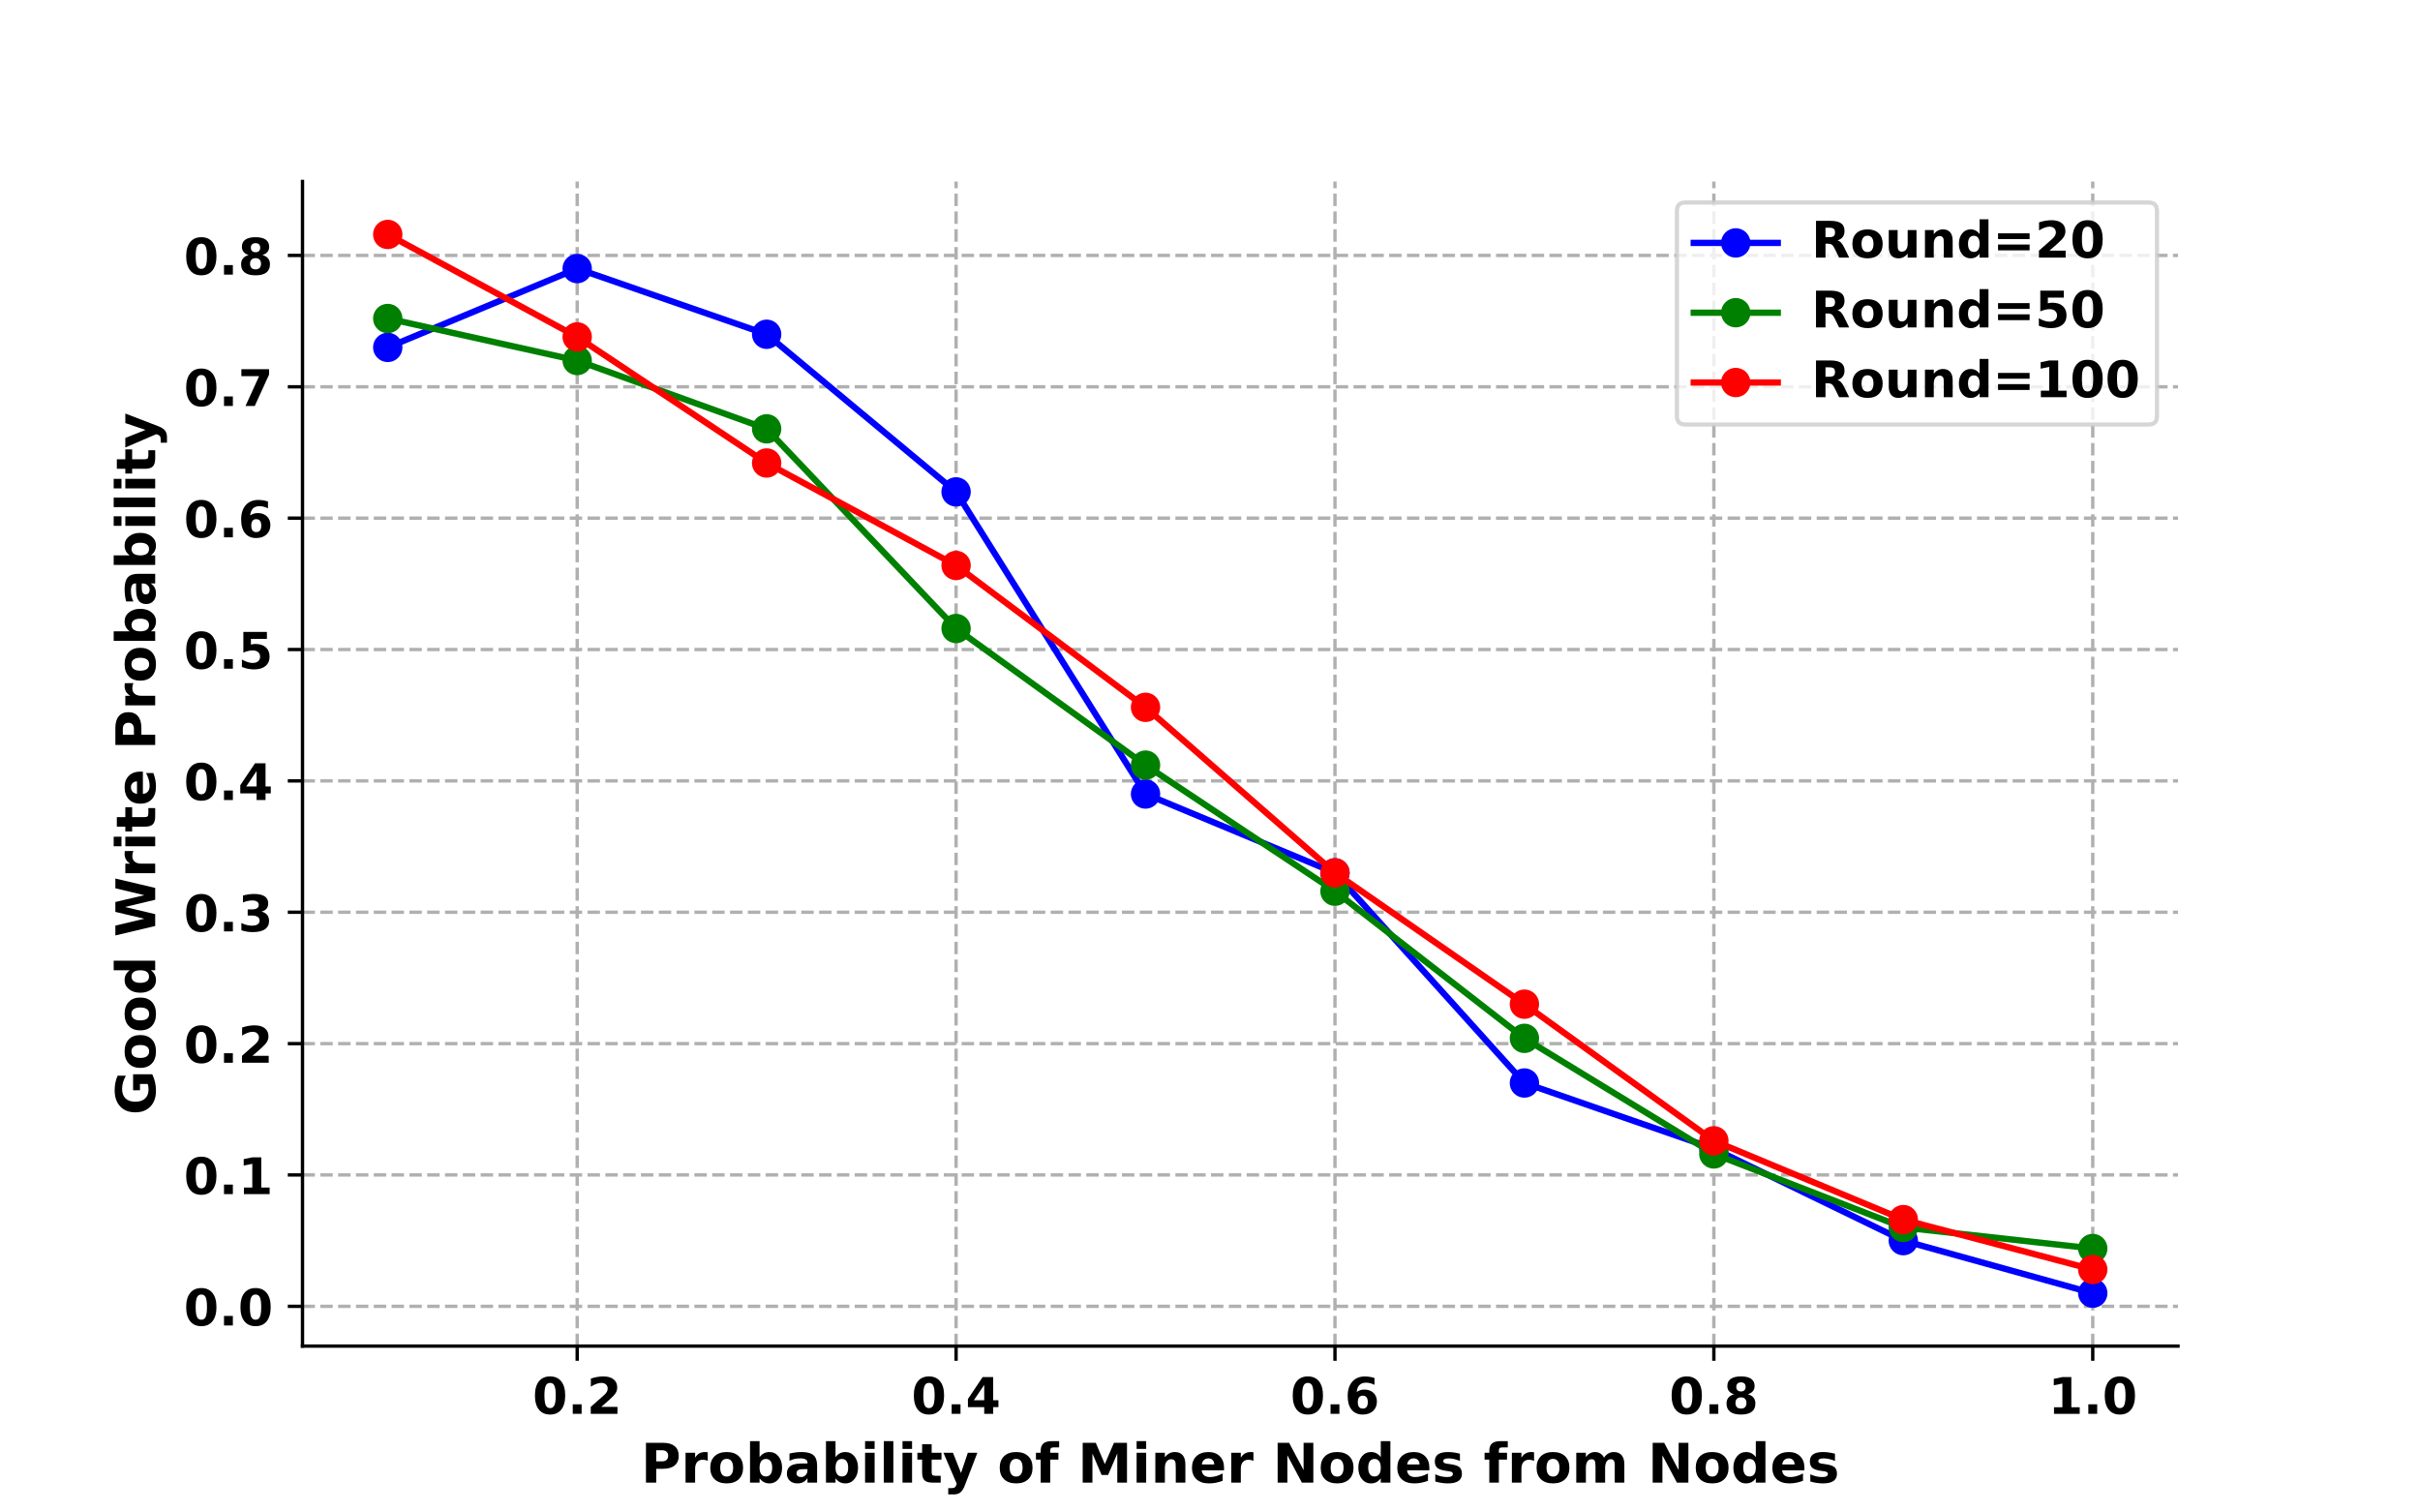 <?xml version="1.0" encoding="utf-8" standalone="no"?>
<!DOCTYPE svg PUBLIC "-//W3C//DTD SVG 1.1//EN"
  "http://www.w3.org/Graphics/SVG/1.1/DTD/svg11.dtd">
<!-- Created with matplotlib (https://matplotlib.org/) -->
<svg height="360pt" version="1.1" viewBox="0 0 576 360" width="576pt" xmlns="http://www.w3.org/2000/svg" xmlns:xlink="http://www.w3.org/1999/xlink">
 <defs>
  <style type="text/css">*{stroke-linecap:butt;stroke-linejoin:round;}</style>
 </defs>
 <g id="figure_1">
  <g id="patch_1">
   <path d="M 0 360 
L 576 360 
L 576 0 
L 0 0 
z
" style="fill:#ffffff;"/>
  </g>
  <g id="axes_1">
   <g id="patch_2">
    <path d="M 72 320.4 
L 518.4 320.4 
L 518.4 43.2 
L 72 43.2 
z
" style="fill:#ffffff;"/>
   </g>
   <g id="matplotlib.axis_1">
    <g id="xtick_1">
     <g id="line2d_1">
      <path clip-path="url(#pc21a0e5be5)" d="M 137.382 320.4 
L 137.382 43.2 
" style="fill:none;stroke:#b0b0b0;stroke-dasharray:2.96,1.28;stroke-dashoffset:0;stroke-width:0.8;"/>
     </g>
     <g id="line2d_2">
      <defs>
       <path d="M 0 0 
L 0 3.5 
" id="m4a59e0b318" style="stroke:#000000;stroke-width:0.8;"/>
      </defs>
      <g>
       <use style="stroke:#000000;stroke-width:0.8;" x="137.382" xlink:href="#m4a59e0b318" y="320.4"/>
      </g>
     </g>
     <g id="text_1">
      <!-- 0.2 -->
      <g transform="translate(126.753 336.518)scale(0.12 -0.12)">
       <defs>
        <path d="M 46 36.531 
Q 46 50.203 43.438 55.781 
Q 40.875 61.375 34.812 61.375 
Q 28.766 61.375 26.172 55.781 
Q 23.578 50.203 23.578 36.531 
Q 23.578 22.703 26.172 17.031 
Q 28.766 11.375 34.812 11.375 
Q 40.828 11.375 43.406 17.031 
Q 46 22.703 46 36.531 
z
M 64.797 36.375 
Q 64.797 18.266 56.984 8.422 
Q 49.172 -1.422 34.812 -1.422 
Q 20.406 -1.422 12.594 8.422 
Q 4.781 18.266 4.781 36.375 
Q 4.781 54.547 12.594 64.375 
Q 20.406 74.219 34.812 74.219 
Q 49.172 74.219 56.984 64.375 
Q 64.797 54.547 64.797 36.375 
z
" id="DejaVuSans-Bold-48"/>
        <path d="M 10.203 18.891 
L 27.781 18.891 
L 27.781 0 
L 10.203 0 
z
" id="DejaVuSans-Bold-46"/>
        <path d="M 28.812 13.812 
L 60.891 13.812 
L 60.891 0 
L 7.906 0 
L 7.906 13.812 
L 34.516 37.312 
Q 38.094 40.531 39.797 43.609 
Q 41.5 46.688 41.5 50 
Q 41.5 55.125 38.062 58.25 
Q 34.625 61.375 28.906 61.375 
Q 24.516 61.375 19.281 59.5 
Q 14.062 57.625 8.109 53.906 
L 8.109 69.922 
Q 14.453 72.016 20.656 73.109 
Q 26.859 74.219 32.812 74.219 
Q 45.906 74.219 53.156 68.453 
Q 60.406 62.703 60.406 52.391 
Q 60.406 46.438 57.328 41.281 
Q 54.25 36.141 44.391 27.484 
z
" id="DejaVuSans-Bold-50"/>
       </defs>
       <use xlink:href="#DejaVuSans-Bold-48"/>
       <use x="69.58" xlink:href="#DejaVuSans-Bold-46"/>
       <use x="107.568" xlink:href="#DejaVuSans-Bold-50"/>
      </g>
     </g>
    </g>
    <g id="xtick_2">
     <g id="line2d_3">
      <path clip-path="url(#pc21a0e5be5)" d="M 227.564 320.4 
L 227.564 43.2 
" style="fill:none;stroke:#b0b0b0;stroke-dasharray:2.96,1.28;stroke-dashoffset:0;stroke-width:0.8;"/>
     </g>
     <g id="line2d_4">
      <g>
       <use style="stroke:#000000;stroke-width:0.8;" x="227.564" xlink:href="#m4a59e0b318" y="320.4"/>
      </g>
     </g>
     <g id="text_2">
      <!-- 0.4 -->
      <g transform="translate(216.935 336.518)scale(0.12 -0.12)">
       <defs>
        <path d="M 36.812 57.422 
L 16.219 26.906 
L 36.812 26.906 
z
M 33.688 72.906 
L 54.594 72.906 
L 54.594 26.906 
L 64.984 26.906 
L 64.984 13.281 
L 54.594 13.281 
L 54.594 0 
L 36.812 0 
L 36.812 13.281 
L 4.5 13.281 
L 4.5 29.391 
z
" id="DejaVuSans-Bold-52"/>
       </defs>
       <use xlink:href="#DejaVuSans-Bold-48"/>
       <use x="69.58" xlink:href="#DejaVuSans-Bold-46"/>
       <use x="107.568" xlink:href="#DejaVuSans-Bold-52"/>
      </g>
     </g>
    </g>
    <g id="xtick_3">
     <g id="line2d_5">
      <path clip-path="url(#pc21a0e5be5)" d="M 317.745 320.4 
L 317.745 43.2 
" style="fill:none;stroke:#b0b0b0;stroke-dasharray:2.96,1.28;stroke-dashoffset:0;stroke-width:0.8;"/>
     </g>
     <g id="line2d_6">
      <g>
       <use style="stroke:#000000;stroke-width:0.8;" x="317.745" xlink:href="#m4a59e0b318" y="320.4"/>
      </g>
     </g>
     <g id="text_3">
      <!-- 0.6 -->
      <g transform="translate(307.117 336.518)scale(0.12 -0.12)">
       <defs>
        <path d="M 36.188 35.984 
Q 31.25 35.984 28.781 32.781 
Q 26.312 29.594 26.312 23.188 
Q 26.312 16.797 28.781 13.594 
Q 31.25 10.406 36.188 10.406 
Q 41.156 10.406 43.625 13.594 
Q 46.094 16.797 46.094 23.188 
Q 46.094 29.594 43.625 32.781 
Q 41.156 35.984 36.188 35.984 
z
M 59.422 71 
L 59.422 57.516 
Q 54.781 59.719 50.672 60.766 
Q 46.578 61.812 42.672 61.812 
Q 34.281 61.812 29.594 57.141 
Q 24.906 52.484 24.125 43.312 
Q 27.344 45.703 31.094 46.891 
Q 34.859 48.094 39.312 48.094 
Q 50.484 48.094 57.344 41.547 
Q 64.203 35.016 64.203 24.422 
Q 64.203 12.703 56.531 5.641 
Q 48.875 -1.422 35.984 -1.422 
Q 21.781 -1.422 13.984 8.172 
Q 6.203 17.781 6.203 35.406 
Q 6.203 53.469 15.312 63.797 
Q 24.422 74.125 40.281 74.125 
Q 45.312 74.125 50.047 73.344 
Q 54.781 72.562 59.422 71 
z
" id="DejaVuSans-Bold-54"/>
       </defs>
       <use xlink:href="#DejaVuSans-Bold-48"/>
       <use x="69.58" xlink:href="#DejaVuSans-Bold-46"/>
       <use x="107.568" xlink:href="#DejaVuSans-Bold-54"/>
      </g>
     </g>
    </g>
    <g id="xtick_4">
     <g id="line2d_7">
      <path clip-path="url(#pc21a0e5be5)" d="M 407.927 320.4 
L 407.927 43.2 
" style="fill:none;stroke:#b0b0b0;stroke-dasharray:2.96,1.28;stroke-dashoffset:0;stroke-width:0.8;"/>
     </g>
     <g id="line2d_8">
      <g>
       <use style="stroke:#000000;stroke-width:0.8;" x="407.927" xlink:href="#m4a59e0b318" y="320.4"/>
      </g>
     </g>
     <g id="text_4">
      <!-- 0.8 -->
      <g transform="translate(397.299 336.518)scale(0.12 -0.12)">
       <defs>
        <path d="M 34.812 32.625 
Q 29.547 32.625 26.703 29.734 
Q 23.875 26.859 23.875 21.484 
Q 23.875 16.109 26.703 13.25 
Q 29.547 10.406 34.812 10.406 
Q 40.047 10.406 42.828 13.25 
Q 45.609 16.109 45.609 21.484 
Q 45.609 26.906 42.828 29.766 
Q 40.047 32.625 34.812 32.625 
z
M 21.094 38.812 
Q 14.453 40.828 11.078 44.969 
Q 7.719 49.125 7.719 55.328 
Q 7.719 64.547 14.594 69.375 
Q 21.484 74.219 34.812 74.219 
Q 48.047 74.219 54.922 69.406 
Q 61.812 64.594 61.812 55.328 
Q 61.812 49.125 58.422 44.969 
Q 55.031 40.828 48.391 38.812 
Q 55.812 36.766 59.594 32.156 
Q 63.375 27.547 63.375 20.516 
Q 63.375 9.672 56.172 4.125 
Q 48.969 -1.422 34.812 -1.422 
Q 20.609 -1.422 13.359 4.125 
Q 6.109 9.672 6.109 20.516 
Q 6.109 27.547 9.891 32.156 
Q 13.672 36.766 21.094 38.812 
z
M 25.484 53.422 
Q 25.484 49.078 27.906 46.734 
Q 30.328 44.391 34.812 44.391 
Q 39.203 44.391 41.594 46.734 
Q 44 49.078 44 53.422 
Q 44 57.766 41.594 60.078 
Q 39.203 62.406 34.812 62.406 
Q 30.328 62.406 27.906 60.062 
Q 25.484 57.719 25.484 53.422 
z
" id="DejaVuSans-Bold-56"/>
       </defs>
       <use xlink:href="#DejaVuSans-Bold-48"/>
       <use x="69.58" xlink:href="#DejaVuSans-Bold-46"/>
       <use x="107.568" xlink:href="#DejaVuSans-Bold-56"/>
      </g>
     </g>
    </g>
    <g id="xtick_5">
     <g id="line2d_9">
      <path clip-path="url(#pc21a0e5be5)" d="M 498.109 320.4 
L 498.109 43.2 
" style="fill:none;stroke:#b0b0b0;stroke-dasharray:2.96,1.28;stroke-dashoffset:0;stroke-width:0.8;"/>
     </g>
     <g id="line2d_10">
      <g>
       <use style="stroke:#000000;stroke-width:0.8;" x="498.109" xlink:href="#m4a59e0b318" y="320.4"/>
      </g>
     </g>
     <g id="text_5">
      <!-- 1.0 -->
      <g transform="translate(487.481 336.518)scale(0.12 -0.12)">
       <defs>
        <path d="M 11.719 12.984 
L 28.328 12.984 
L 28.328 60.109 
L 11.281 56.594 
L 11.281 69.391 
L 28.219 72.906 
L 46.094 72.906 
L 46.094 12.984 
L 62.703 12.984 
L 62.703 0 
L 11.719 0 
z
" id="DejaVuSans-Bold-49"/>
       </defs>
       <use xlink:href="#DejaVuSans-Bold-49"/>
       <use x="69.58" xlink:href="#DejaVuSans-Bold-46"/>
       <use x="107.568" xlink:href="#DejaVuSans-Bold-48"/>
      </g>
     </g>
    </g>
    <g id="text_6">
     <!-- Probability of Miner Nodes from Nodes -->
     <g transform="translate(152.556 352.892)scale(0.13 -0.13)">
      <defs>
       <path d="M 9.188 72.906 
L 40.375 72.906 
Q 54.297 72.906 61.734 66.719 
Q 69.188 60.547 69.188 49.125 
Q 69.188 37.641 61.734 31.469 
Q 54.297 25.297 40.375 25.297 
L 27.984 25.297 
L 27.984 0 
L 9.188 0 
z
M 27.984 59.281 
L 27.984 38.922 
L 38.375 38.922 
Q 43.844 38.922 46.828 41.578 
Q 49.812 44.234 49.812 49.125 
Q 49.812 54 46.828 56.641 
Q 43.844 59.281 38.375 59.281 
z
" id="DejaVuSans-Bold-80"/>
       <path d="M 49.031 39.797 
Q 46.734 40.875 44.453 41.375 
Q 42.188 41.891 39.891 41.891 
Q 33.156 41.891 29.516 37.562 
Q 25.875 33.25 25.875 25.203 
L 25.875 0 
L 8.406 0 
L 8.406 54.688 
L 25.875 54.688 
L 25.875 45.703 
Q 29.25 51.078 33.609 53.531 
Q 37.984 56 44.094 56 
Q 44.969 56 45.984 55.922 
Q 47.016 55.859 48.969 55.609 
z
" id="DejaVuSans-Bold-114"/>
       <path d="M 34.422 43.5 
Q 28.609 43.5 25.562 39.328 
Q 22.516 35.156 22.516 27.297 
Q 22.516 19.438 25.562 15.25 
Q 28.609 11.078 34.422 11.078 
Q 40.141 11.078 43.156 15.25 
Q 46.188 19.438 46.188 27.297 
Q 46.188 35.156 43.156 39.328 
Q 40.141 43.5 34.422 43.5 
z
M 34.422 56 
Q 48.531 56 56.469 48.375 
Q 64.406 40.766 64.406 27.297 
Q 64.406 13.812 56.469 6.188 
Q 48.531 -1.422 34.422 -1.422 
Q 20.266 -1.422 12.281 6.188 
Q 4.297 13.812 4.297 27.297 
Q 4.297 40.766 12.281 48.375 
Q 20.266 56 34.422 56 
z
" id="DejaVuSans-Bold-111"/>
       <path d="M 37.5 11.281 
Q 43.109 11.281 46.062 15.375 
Q 49.031 19.484 49.031 27.297 
Q 49.031 35.109 46.062 39.203 
Q 43.109 43.312 37.5 43.312 
Q 31.891 43.312 28.875 39.188 
Q 25.875 35.062 25.875 27.297 
Q 25.875 19.531 28.875 15.406 
Q 31.891 11.281 37.5 11.281 
z
M 25.875 46.688 
Q 29.5 51.469 33.891 53.734 
Q 38.281 56 44 56 
Q 54.109 56 60.594 47.969 
Q 67.094 39.938 67.094 27.297 
Q 67.094 14.656 60.594 6.609 
Q 54.109 -1.422 44 -1.422 
Q 38.281 -1.422 33.891 0.844 
Q 29.5 3.125 25.875 7.906 
L 25.875 0 
L 8.406 0 
L 8.406 75.984 
L 25.875 75.984 
z
" id="DejaVuSans-Bold-98"/>
       <path d="M 32.906 24.609 
Q 27.438 24.609 24.672 22.75 
Q 21.922 20.906 21.922 17.281 
Q 21.922 13.969 24.141 12.078 
Q 26.375 10.203 30.328 10.203 
Q 35.25 10.203 38.625 13.734 
Q 42 17.281 42 22.609 
L 42 24.609 
z
M 59.625 31.203 
L 59.625 0 
L 42 0 
L 42 8.109 
Q 38.484 3.125 34.078 0.844 
Q 29.688 -1.422 23.391 -1.422 
Q 14.891 -1.422 9.594 3.531 
Q 4.297 8.5 4.297 16.406 
Q 4.297 26.031 10.906 30.516 
Q 17.531 35.016 31.688 35.016 
L 42 35.016 
L 42 36.375 
Q 42 40.531 38.719 42.453 
Q 35.453 44.391 28.516 44.391 
Q 22.906 44.391 18.062 43.266 
Q 13.234 42.141 9.078 39.891 
L 9.078 53.219 
Q 14.703 54.594 20.359 55.297 
Q 26.031 56 31.688 56 
Q 46.484 56 53.047 50.172 
Q 59.625 44.344 59.625 31.203 
z
" id="DejaVuSans-Bold-97"/>
       <path d="M 8.406 54.688 
L 25.875 54.688 
L 25.875 0 
L 8.406 0 
z
M 8.406 75.984 
L 25.875 75.984 
L 25.875 61.719 
L 8.406 61.719 
z
" id="DejaVuSans-Bold-105"/>
       <path d="M 8.406 75.984 
L 25.875 75.984 
L 25.875 0 
L 8.406 0 
z
" id="DejaVuSans-Bold-108"/>
       <path d="M 27.484 70.219 
L 27.484 54.688 
L 45.516 54.688 
L 45.516 42.188 
L 27.484 42.188 
L 27.484 19 
Q 27.484 15.188 29 13.844 
Q 30.516 12.5 35.016 12.5 
L 44 12.5 
L 44 0 
L 29 0 
Q 18.656 0 14.328 4.312 
Q 10.016 8.641 10.016 19 
L 10.016 42.188 
L 1.312 42.188 
L 1.312 54.688 
L 10.016 54.688 
L 10.016 70.219 
z
" id="DejaVuSans-Bold-116"/>
       <path d="M 1.219 54.688 
L 18.703 54.688 
L 33.406 17.578 
L 45.906 54.688 
L 63.375 54.688 
L 40.375 -5.172 
Q 36.922 -14.312 32.297 -17.938 
Q 27.688 -21.578 20.125 -21.578 
L 10.016 -21.578 
L 10.016 -10.109 
L 15.484 -10.109 
Q 19.922 -10.109 21.938 -8.688 
Q 23.969 -7.281 25.094 -3.609 
L 25.594 -2.094 
z
" id="DejaVuSans-Bold-121"/>
       <path id="DejaVuSans-Bold-32"/>
       <path d="M 44.391 75.984 
L 44.391 64.5 
L 34.719 64.5 
Q 31 64.5 29.531 63.156 
Q 28.078 61.812 28.078 58.5 
L 28.078 54.688 
L 43.016 54.688 
L 43.016 42.188 
L 28.078 42.188 
L 28.078 0 
L 10.594 0 
L 10.594 42.188 
L 1.906 42.188 
L 1.906 54.688 
L 10.594 54.688 
L 10.594 58.5 
Q 10.594 67.438 15.578 71.703 
Q 20.562 75.984 31 75.984 
z
" id="DejaVuSans-Bold-102"/>
       <path d="M 9.188 72.906 
L 33.109 72.906 
L 49.703 33.891 
L 66.406 72.906 
L 90.281 72.906 
L 90.281 0 
L 72.516 0 
L 72.516 53.328 
L 55.719 14.016 
L 43.797 14.016 
L 27 53.328 
L 27 0 
L 9.188 0 
z
" id="DejaVuSans-Bold-77"/>
       <path d="M 63.375 33.297 
L 63.375 0 
L 45.797 0 
L 45.797 5.422 
L 45.797 25.484 
Q 45.797 32.562 45.484 35.25 
Q 45.172 37.938 44.391 39.203 
Q 43.359 40.922 41.594 41.875 
Q 39.844 42.828 37.594 42.828 
Q 32.125 42.828 29 38.594 
Q 25.875 34.375 25.875 26.906 
L 25.875 0 
L 8.406 0 
L 8.406 54.688 
L 25.875 54.688 
L 25.875 46.688 
Q 29.828 51.469 34.266 53.734 
Q 38.719 56 44.094 56 
Q 53.562 56 58.469 50.188 
Q 63.375 44.391 63.375 33.297 
z
" id="DejaVuSans-Bold-110"/>
       <path d="M 62.984 27.484 
L 62.984 22.516 
L 22.125 22.516 
Q 22.75 16.359 26.562 13.281 
Q 30.375 10.203 37.203 10.203 
Q 42.719 10.203 48.5 11.844 
Q 54.297 13.484 60.406 16.797 
L 60.406 3.328 
Q 54.203 0.984 48 -0.219 
Q 41.797 -1.422 35.594 -1.422 
Q 20.75 -1.422 12.516 6.125 
Q 4.297 13.672 4.297 27.297 
Q 4.297 40.672 12.375 48.328 
Q 20.453 56 34.625 56 
Q 47.516 56 55.25 48.234 
Q 62.984 40.484 62.984 27.484 
z
M 45.016 33.297 
Q 45.016 38.281 42.109 41.328 
Q 39.203 44.391 34.516 44.391 
Q 29.438 44.391 26.266 41.531 
Q 23.094 38.672 22.312 33.297 
z
" id="DejaVuSans-Bold-101"/>
       <path d="M 9.188 72.906 
L 30.172 72.906 
L 56.688 22.906 
L 56.688 72.906 
L 74.516 72.906 
L 74.516 0 
L 53.516 0 
L 27 50 
L 27 0 
L 9.188 0 
z
" id="DejaVuSans-Bold-78"/>
       <path d="M 45.609 46.688 
L 45.609 75.984 
L 63.188 75.984 
L 63.188 0 
L 45.609 0 
L 45.609 7.906 
Q 42 3.078 37.641 0.828 
Q 33.297 -1.422 27.594 -1.422 
Q 17.484 -1.422 10.984 6.609 
Q 4.5 14.656 4.5 27.297 
Q 4.5 39.938 10.984 47.969 
Q 17.484 56 27.594 56 
Q 33.25 56 37.625 53.734 
Q 42 51.469 45.609 46.688 
z
M 34.078 11.281 
Q 39.703 11.281 42.656 15.375 
Q 45.609 19.484 45.609 27.297 
Q 45.609 35.109 42.656 39.203 
Q 39.703 43.312 34.078 43.312 
Q 28.516 43.312 25.562 39.203 
Q 22.609 35.109 22.609 27.297 
Q 22.609 19.484 25.562 15.375 
Q 28.516 11.281 34.078 11.281 
z
" id="DejaVuSans-Bold-100"/>
       <path d="M 51.125 52.984 
L 51.125 39.703 
Q 45.516 42.047 40.281 43.219 
Q 35.062 44.391 30.422 44.391 
Q 25.438 44.391 23.016 43.141 
Q 20.609 41.891 20.609 39.312 
Q 20.609 37.203 22.438 36.078 
Q 24.266 34.969 29 34.422 
L 32.078 33.984 
Q 45.516 32.281 50.141 28.375 
Q 54.781 24.469 54.781 16.109 
Q 54.781 7.375 48.328 2.969 
Q 41.891 -1.422 29.109 -1.422 
Q 23.688 -1.422 17.891 -0.562 
Q 12.109 0.297 6 2 
L 6 15.281 
Q 11.234 12.75 16.719 11.469 
Q 22.219 10.203 27.875 10.203 
Q 33.016 10.203 35.594 11.609 
Q 38.188 13.031 38.188 15.828 
Q 38.188 18.172 36.406 19.312 
Q 34.625 20.453 29.297 21.094 
L 26.219 21.484 
Q 14.547 22.953 9.859 26.906 
Q 5.172 30.859 5.172 38.922 
Q 5.172 47.609 11.125 51.797 
Q 17.094 56 29.391 56 
Q 34.234 56 39.547 55.266 
Q 44.875 54.547 51.125 52.984 
z
" id="DejaVuSans-Bold-115"/>
       <path d="M 59.078 45.609 
Q 62.406 50.688 66.969 53.344 
Q 71.531 56 77 56 
Q 86.422 56 91.359 50.188 
Q 96.297 44.391 96.297 33.297 
L 96.297 0 
L 78.719 0 
L 78.719 28.516 
Q 78.766 29.156 78.781 29.828 
Q 78.812 30.516 78.812 31.781 
Q 78.812 37.594 77.094 40.203 
Q 75.391 42.828 71.578 42.828 
Q 66.609 42.828 63.891 38.719 
Q 61.188 34.625 61.078 26.859 
L 61.078 0 
L 43.5 0 
L 43.5 28.516 
Q 43.5 37.594 41.938 40.203 
Q 40.375 42.828 36.375 42.828 
Q 31.344 42.828 28.609 38.703 
Q 25.875 34.578 25.875 26.906 
L 25.875 0 
L 8.297 0 
L 8.297 54.688 
L 25.875 54.688 
L 25.875 46.688 
Q 29.109 51.312 33.281 53.656 
Q 37.453 56 42.484 56 
Q 48.141 56 52.484 53.266 
Q 56.844 50.531 59.078 45.609 
z
" id="DejaVuSans-Bold-109"/>
      </defs>
      <use xlink:href="#DejaVuSans-Bold-80"/>
      <use x="73.291" xlink:href="#DejaVuSans-Bold-114"/>
      <use x="122.607" xlink:href="#DejaVuSans-Bold-111"/>
      <use x="191.309" xlink:href="#DejaVuSans-Bold-98"/>
      <use x="262.891" xlink:href="#DejaVuSans-Bold-97"/>
      <use x="330.371" xlink:href="#DejaVuSans-Bold-98"/>
      <use x="401.953" xlink:href="#DejaVuSans-Bold-105"/>
      <use x="436.23" xlink:href="#DejaVuSans-Bold-108"/>
      <use x="470.508" xlink:href="#DejaVuSans-Bold-105"/>
      <use x="504.785" xlink:href="#DejaVuSans-Bold-116"/>
      <use x="552.588" xlink:href="#DejaVuSans-Bold-121"/>
      <use x="617.773" xlink:href="#DejaVuSans-Bold-32"/>
      <use x="652.588" xlink:href="#DejaVuSans-Bold-111"/>
      <use x="721.289" xlink:href="#DejaVuSans-Bold-102"/>
      <use x="764.795" xlink:href="#DejaVuSans-Bold-32"/>
      <use x="799.609" xlink:href="#DejaVuSans-Bold-77"/>
      <use x="899.121" xlink:href="#DejaVuSans-Bold-105"/>
      <use x="933.398" xlink:href="#DejaVuSans-Bold-110"/>
      <use x="1004.59" xlink:href="#DejaVuSans-Bold-101"/>
      <use x="1072.412" xlink:href="#DejaVuSans-Bold-114"/>
      <use x="1121.729" xlink:href="#DejaVuSans-Bold-32"/>
      <use x="1156.543" xlink:href="#DejaVuSans-Bold-78"/>
      <use x="1240.234" xlink:href="#DejaVuSans-Bold-111"/>
      <use x="1308.936" xlink:href="#DejaVuSans-Bold-100"/>
      <use x="1380.518" xlink:href="#DejaVuSans-Bold-101"/>
      <use x="1448.34" xlink:href="#DejaVuSans-Bold-115"/>
      <use x="1507.861" xlink:href="#DejaVuSans-Bold-32"/>
      <use x="1542.676" xlink:href="#DejaVuSans-Bold-102"/>
      <use x="1586.182" xlink:href="#DejaVuSans-Bold-114"/>
      <use x="1635.498" xlink:href="#DejaVuSans-Bold-111"/>
      <use x="1704.199" xlink:href="#DejaVuSans-Bold-109"/>
      <use x="1808.398" xlink:href="#DejaVuSans-Bold-32"/>
      <use x="1843.213" xlink:href="#DejaVuSans-Bold-78"/>
      <use x="1926.904" xlink:href="#DejaVuSans-Bold-111"/>
      <use x="1995.605" xlink:href="#DejaVuSans-Bold-100"/>
      <use x="2067.188" xlink:href="#DejaVuSans-Bold-101"/>
      <use x="2135.01" xlink:href="#DejaVuSans-Bold-115"/>
     </g>
    </g>
   </g>
   <g id="matplotlib.axis_2">
    <g id="ytick_1">
     <g id="line2d_11">
      <path clip-path="url(#pc21a0e5be5)" d="M 72 310.927 
L 518.4 310.927 
" style="fill:none;stroke:#b0b0b0;stroke-dasharray:2.96,1.28;stroke-dashoffset:0;stroke-width:0.8;"/>
     </g>
     <g id="line2d_12">
      <defs>
       <path d="M 0 0 
L -3.5 0 
" id="m2a17fdf171" style="stroke:#000000;stroke-width:0.8;"/>
      </defs>
      <g>
       <use style="stroke:#000000;stroke-width:0.8;" x="72" xlink:href="#m2a17fdf171" y="310.927"/>
      </g>
     </g>
     <g id="text_7">
      <!-- 0.0 -->
      <g transform="translate(43.743 315.486)scale(0.12 -0.12)">
       <use xlink:href="#DejaVuSans-Bold-48"/>
       <use x="69.58" xlink:href="#DejaVuSans-Bold-46"/>
       <use x="107.568" xlink:href="#DejaVuSans-Bold-48"/>
      </g>
     </g>
    </g>
    <g id="ytick_2">
     <g id="line2d_13">
      <path clip-path="url(#pc21a0e5be5)" d="M 72 279.661 
L 518.4 279.661 
" style="fill:none;stroke:#b0b0b0;stroke-dasharray:2.96,1.28;stroke-dashoffset:0;stroke-width:0.8;"/>
     </g>
     <g id="line2d_14">
      <g>
       <use style="stroke:#000000;stroke-width:0.8;" x="72" xlink:href="#m2a17fdf171" y="279.661"/>
      </g>
     </g>
     <g id="text_8">
      <!-- 0.1 -->
      <g transform="translate(43.743 284.22)scale(0.12 -0.12)">
       <use xlink:href="#DejaVuSans-Bold-48"/>
       <use x="69.58" xlink:href="#DejaVuSans-Bold-46"/>
       <use x="107.568" xlink:href="#DejaVuSans-Bold-49"/>
      </g>
     </g>
    </g>
    <g id="ytick_3">
     <g id="line2d_15">
      <path clip-path="url(#pc21a0e5be5)" d="M 72 248.396 
L 518.4 248.396 
" style="fill:none;stroke:#b0b0b0;stroke-dasharray:2.96,1.28;stroke-dashoffset:0;stroke-width:0.8;"/>
     </g>
     <g id="line2d_16">
      <g>
       <use style="stroke:#000000;stroke-width:0.8;" x="72" xlink:href="#m2a17fdf171" y="248.396"/>
      </g>
     </g>
     <g id="text_9">
      <!-- 0.2 -->
      <g transform="translate(43.743 252.955)scale(0.12 -0.12)">
       <use xlink:href="#DejaVuSans-Bold-48"/>
       <use x="69.58" xlink:href="#DejaVuSans-Bold-46"/>
       <use x="107.568" xlink:href="#DejaVuSans-Bold-50"/>
      </g>
     </g>
    </g>
    <g id="ytick_4">
     <g id="line2d_17">
      <path clip-path="url(#pc21a0e5be5)" d="M 72 217.13 
L 518.4 217.13 
" style="fill:none;stroke:#b0b0b0;stroke-dasharray:2.96,1.28;stroke-dashoffset:0;stroke-width:0.8;"/>
     </g>
     <g id="line2d_18">
      <g>
       <use style="stroke:#000000;stroke-width:0.8;" x="72" xlink:href="#m2a17fdf171" y="217.13"/>
      </g>
     </g>
     <g id="text_10">
      <!-- 0.3 -->
      <g transform="translate(43.743 221.689)scale(0.12 -0.12)">
       <defs>
        <path d="M 46.578 39.312 
Q 53.953 37.406 57.781 32.688 
Q 61.625 27.984 61.625 20.703 
Q 61.625 9.859 53.312 4.219 
Q 45.016 -1.422 29.109 -1.422 
Q 23.484 -1.422 17.844 -0.516 
Q 12.203 0.391 6.688 2.203 
L 6.688 16.703 
Q 11.969 14.062 17.156 12.719 
Q 22.359 11.375 27.391 11.375 
Q 34.859 11.375 38.844 13.953 
Q 42.828 16.547 42.828 21.391 
Q 42.828 26.375 38.75 28.938 
Q 34.672 31.5 26.703 31.5 
L 19.188 31.5 
L 19.188 43.609 
L 27.094 43.609 
Q 34.188 43.609 37.641 45.828 
Q 41.109 48.047 41.109 52.594 
Q 41.109 56.781 37.734 59.078 
Q 34.375 61.375 28.219 61.375 
Q 23.688 61.375 19.047 60.344 
Q 14.406 59.328 9.812 57.328 
L 9.812 71.094 
Q 15.375 72.656 20.844 73.438 
Q 26.312 74.219 31.594 74.219 
Q 45.797 74.219 52.844 69.547 
Q 59.906 64.891 59.906 55.516 
Q 59.906 49.125 56.531 45.047 
Q 53.172 40.969 46.578 39.312 
z
" id="DejaVuSans-Bold-51"/>
       </defs>
       <use xlink:href="#DejaVuSans-Bold-48"/>
       <use x="69.58" xlink:href="#DejaVuSans-Bold-46"/>
       <use x="107.568" xlink:href="#DejaVuSans-Bold-51"/>
      </g>
     </g>
    </g>
    <g id="ytick_5">
     <g id="line2d_19">
      <path clip-path="url(#pc21a0e5be5)" d="M 72 185.865 
L 518.4 185.865 
" style="fill:none;stroke:#b0b0b0;stroke-dasharray:2.96,1.28;stroke-dashoffset:0;stroke-width:0.8;"/>
     </g>
     <g id="line2d_20">
      <g>
       <use style="stroke:#000000;stroke-width:0.8;" x="72" xlink:href="#m2a17fdf171" y="185.865"/>
      </g>
     </g>
     <g id="text_11">
      <!-- 0.4 -->
      <g transform="translate(43.743 190.424)scale(0.12 -0.12)">
       <use xlink:href="#DejaVuSans-Bold-48"/>
       <use x="69.58" xlink:href="#DejaVuSans-Bold-46"/>
       <use x="107.568" xlink:href="#DejaVuSans-Bold-52"/>
      </g>
     </g>
    </g>
    <g id="ytick_6">
     <g id="line2d_21">
      <path clip-path="url(#pc21a0e5be5)" d="M 72 154.599 
L 518.4 154.599 
" style="fill:none;stroke:#b0b0b0;stroke-dasharray:2.96,1.28;stroke-dashoffset:0;stroke-width:0.8;"/>
     </g>
     <g id="line2d_22">
      <g>
       <use style="stroke:#000000;stroke-width:0.8;" x="72" xlink:href="#m2a17fdf171" y="154.599"/>
      </g>
     </g>
     <g id="text_12">
      <!-- 0.5 -->
      <g transform="translate(43.743 159.158)scale(0.12 -0.12)">
       <defs>
        <path d="M 10.594 72.906 
L 57.328 72.906 
L 57.328 59.078 
L 25.594 59.078 
L 25.594 47.797 
Q 27.734 48.391 29.906 48.703 
Q 32.078 49.031 34.422 49.031 
Q 47.75 49.031 55.172 42.359 
Q 62.594 35.688 62.594 23.781 
Q 62.594 11.969 54.516 5.266 
Q 46.438 -1.422 32.078 -1.422 
Q 25.875 -1.422 19.797 -0.219 
Q 13.719 0.984 7.719 3.422 
L 7.719 18.219 
Q 13.672 14.797 19.016 13.078 
Q 24.359 11.375 29.109 11.375 
Q 35.938 11.375 39.859 14.719 
Q 43.797 18.062 43.797 23.781 
Q 43.797 29.547 39.859 32.859 
Q 35.938 36.188 29.109 36.188 
Q 25.047 36.188 20.453 35.125 
Q 15.875 34.078 10.594 31.891 
z
" id="DejaVuSans-Bold-53"/>
       </defs>
       <use xlink:href="#DejaVuSans-Bold-48"/>
       <use x="69.58" xlink:href="#DejaVuSans-Bold-46"/>
       <use x="107.568" xlink:href="#DejaVuSans-Bold-53"/>
      </g>
     </g>
    </g>
    <g id="ytick_7">
     <g id="line2d_23">
      <path clip-path="url(#pc21a0e5be5)" d="M 72 123.333 
L 518.4 123.333 
" style="fill:none;stroke:#b0b0b0;stroke-dasharray:2.96,1.28;stroke-dashoffset:0;stroke-width:0.8;"/>
     </g>
     <g id="line2d_24">
      <g>
       <use style="stroke:#000000;stroke-width:0.8;" x="72" xlink:href="#m2a17fdf171" y="123.333"/>
      </g>
     </g>
     <g id="text_13">
      <!-- 0.6 -->
      <g transform="translate(43.743 127.893)scale(0.12 -0.12)">
       <use xlink:href="#DejaVuSans-Bold-48"/>
       <use x="69.58" xlink:href="#DejaVuSans-Bold-46"/>
       <use x="107.568" xlink:href="#DejaVuSans-Bold-54"/>
      </g>
     </g>
    </g>
    <g id="ytick_8">
     <g id="line2d_25">
      <path clip-path="url(#pc21a0e5be5)" d="M 72 92.068 
L 518.4 92.068 
" style="fill:none;stroke:#b0b0b0;stroke-dasharray:2.96,1.28;stroke-dashoffset:0;stroke-width:0.8;"/>
     </g>
     <g id="line2d_26">
      <g>
       <use style="stroke:#000000;stroke-width:0.8;" x="72" xlink:href="#m2a17fdf171" y="92.068"/>
      </g>
     </g>
     <g id="text_14">
      <!-- 0.7 -->
      <g transform="translate(43.743 96.627)scale(0.12 -0.12)">
       <defs>
        <path d="M 6.688 72.906 
L 61.625 72.906 
L 61.625 62.312 
L 33.203 0 
L 14.891 0 
L 41.797 59.078 
L 6.688 59.078 
z
" id="DejaVuSans-Bold-55"/>
       </defs>
       <use xlink:href="#DejaVuSans-Bold-48"/>
       <use x="69.58" xlink:href="#DejaVuSans-Bold-46"/>
       <use x="107.568" xlink:href="#DejaVuSans-Bold-55"/>
      </g>
     </g>
    </g>
    <g id="ytick_9">
     <g id="line2d_27">
      <path clip-path="url(#pc21a0e5be5)" d="M 72 60.802 
L 518.4 60.802 
" style="fill:none;stroke:#b0b0b0;stroke-dasharray:2.96,1.28;stroke-dashoffset:0;stroke-width:0.8;"/>
     </g>
     <g id="line2d_28">
      <g>
       <use style="stroke:#000000;stroke-width:0.8;" x="72" xlink:href="#m2a17fdf171" y="60.802"/>
      </g>
     </g>
     <g id="text_15">
      <!-- 0.8 -->
      <g transform="translate(43.743 65.362)scale(0.12 -0.12)">
       <use xlink:href="#DejaVuSans-Bold-48"/>
       <use x="69.58" xlink:href="#DejaVuSans-Bold-46"/>
       <use x="107.568" xlink:href="#DejaVuSans-Bold-56"/>
      </g>
     </g>
    </g>
    <g id="text_16">
     <!-- Good Write Probability -->
     <g transform="translate(36.938 265.405)rotate(-90)scale(0.13 -0.13)">
      <defs>
       <path d="M 74.703 5.422 
Q 67.672 2 60.109 0.281 
Q 52.547 -1.422 44.484 -1.422 
Q 26.266 -1.422 15.625 8.766 
Q 4.984 18.953 4.984 36.375 
Q 4.984 54 15.812 64.109 
Q 26.656 74.219 45.516 74.219 
Q 52.781 74.219 59.438 72.844 
Q 66.109 71.484 72.016 68.797 
L 72.016 53.719 
Q 65.922 57.172 59.891 58.875 
Q 53.859 60.594 47.797 60.594 
Q 36.578 60.594 30.5 54.312 
Q 24.422 48.047 24.422 36.375 
Q 24.422 24.812 30.281 18.5 
Q 36.141 12.203 46.922 12.203 
Q 49.859 12.203 52.375 12.562 
Q 54.891 12.938 56.891 13.719 
L 56.891 27.875 
L 45.406 27.875 
L 45.406 40.484 
L 74.703 40.484 
z
" id="DejaVuSans-Bold-71"/>
       <path d="M 2.984 72.906 
L 21 72.906 
L 33.594 19.922 
L 46.094 72.906 
L 64.203 72.906 
L 76.703 19.922 
L 89.312 72.906 
L 107.172 72.906 
L 89.984 0 
L 68.312 0 
L 55.078 55.422 
L 42 0 
L 20.312 0 
z
" id="DejaVuSans-Bold-87"/>
      </defs>
      <use xlink:href="#DejaVuSans-Bold-71"/>
      <use x="82.08" xlink:href="#DejaVuSans-Bold-111"/>
      <use x="150.781" xlink:href="#DejaVuSans-Bold-111"/>
      <use x="219.482" xlink:href="#DejaVuSans-Bold-100"/>
      <use x="291.064" xlink:href="#DejaVuSans-Bold-32"/>
      <use x="325.879" xlink:href="#DejaVuSans-Bold-87"/>
      <use x="434.432" xlink:href="#DejaVuSans-Bold-114"/>
      <use x="483.748" xlink:href="#DejaVuSans-Bold-105"/>
      <use x="518.025" xlink:href="#DejaVuSans-Bold-116"/>
      <use x="565.828" xlink:href="#DejaVuSans-Bold-101"/>
      <use x="633.65" xlink:href="#DejaVuSans-Bold-32"/>
      <use x="668.465" xlink:href="#DejaVuSans-Bold-80"/>
      <use x="741.756" xlink:href="#DejaVuSans-Bold-114"/>
      <use x="791.072" xlink:href="#DejaVuSans-Bold-111"/>
      <use x="859.773" xlink:href="#DejaVuSans-Bold-98"/>
      <use x="931.355" xlink:href="#DejaVuSans-Bold-97"/>
      <use x="998.836" xlink:href="#DejaVuSans-Bold-98"/>
      <use x="1070.418" xlink:href="#DejaVuSans-Bold-105"/>
      <use x="1104.695" xlink:href="#DejaVuSans-Bold-108"/>
      <use x="1138.973" xlink:href="#DejaVuSans-Bold-105"/>
      <use x="1173.25" xlink:href="#DejaVuSans-Bold-116"/>
      <use x="1221.053" xlink:href="#DejaVuSans-Bold-121"/>
     </g>
    </g>
   </g>
   <g id="line2d_29">
    <path clip-path="url(#pc21a0e5be5)" d="M 92.291 82.688 
L 137.382 63.929 
L 182.473 79.562 
L 227.564 117.08 
L 272.655 188.991 
L 317.745 207.75 
L 362.836 257.775 
L 407.927 273.408 
L 453.018 295.294 
L 498.109 307.8 
" style="fill:none;stroke:#0000ff;stroke-linecap:square;stroke-width:1.5;"/>
    <defs>
     <path d="M 0 3 
C 0.796 3 1.559 2.684 2.121 2.121 
C 2.684 1.559 3 0.796 3 0 
C 3 -0.796 2.684 -1.559 2.121 -2.121 
C 1.559 -2.684 0.796 -3 0 -3 
C -0.796 -3 -1.559 -2.684 -2.121 -2.121 
C -2.684 -1.559 -3 -0.796 -3 0 
C -3 0.796 -2.684 1.559 -2.121 2.121 
C -1.559 2.684 -0.796 3 0 3 
z
" id="md48f180059" style="stroke:#0000ff;"/>
    </defs>
    <g clip-path="url(#pc21a0e5be5)">
     <use style="fill:#0000ff;stroke:#0000ff;" x="92.291" xlink:href="#md48f180059" y="82.688"/>
     <use style="fill:#0000ff;stroke:#0000ff;" x="137.382" xlink:href="#md48f180059" y="63.929"/>
     <use style="fill:#0000ff;stroke:#0000ff;" x="182.473" xlink:href="#md48f180059" y="79.562"/>
     <use style="fill:#0000ff;stroke:#0000ff;" x="227.564" xlink:href="#md48f180059" y="117.08"/>
     <use style="fill:#0000ff;stroke:#0000ff;" x="272.655" xlink:href="#md48f180059" y="188.991"/>
     <use style="fill:#0000ff;stroke:#0000ff;" x="317.745" xlink:href="#md48f180059" y="207.75"/>
     <use style="fill:#0000ff;stroke:#0000ff;" x="362.836" xlink:href="#md48f180059" y="257.775"/>
     <use style="fill:#0000ff;stroke:#0000ff;" x="407.927" xlink:href="#md48f180059" y="273.408"/>
     <use style="fill:#0000ff;stroke:#0000ff;" x="453.018" xlink:href="#md48f180059" y="295.294"/>
     <use style="fill:#0000ff;stroke:#0000ff;" x="498.109" xlink:href="#md48f180059" y="307.8"/>
    </g>
   </g>
   <g id="line2d_30">
    <path clip-path="url(#pc21a0e5be5)" d="M 92.291 75.81 
L 137.382 85.815 
L 182.473 102.073 
L 227.564 149.597 
L 272.655 182.113 
L 317.745 212.128 
L 362.836 247.145 
L 407.927 274.659 
L 453.018 292.167 
L 498.109 297.17 
" style="fill:none;stroke:#008000;stroke-linecap:square;stroke-width:1.5;"/>
    <defs>
     <path d="M 0 3 
C 0.796 3 1.559 2.684 2.121 2.121 
C 2.684 1.559 3 0.796 3 0 
C 3 -0.796 2.684 -1.559 2.121 -2.121 
C 1.559 -2.684 0.796 -3 0 -3 
C -0.796 -3 -1.559 -2.684 -2.121 -2.121 
C -2.684 -1.559 -3 -0.796 -3 0 
C -3 0.796 -2.684 1.559 -2.121 2.121 
C -1.559 2.684 -0.796 3 0 3 
z
" id="m8ebfe8d521" style="stroke:#008000;"/>
    </defs>
    <g clip-path="url(#pc21a0e5be5)">
     <use style="fill:#008000;stroke:#008000;" x="92.291" xlink:href="#m8ebfe8d521" y="75.81"/>
     <use style="fill:#008000;stroke:#008000;" x="137.382" xlink:href="#m8ebfe8d521" y="85.815"/>
     <use style="fill:#008000;stroke:#008000;" x="182.473" xlink:href="#m8ebfe8d521" y="102.073"/>
     <use style="fill:#008000;stroke:#008000;" x="227.564" xlink:href="#m8ebfe8d521" y="149.597"/>
     <use style="fill:#008000;stroke:#008000;" x="272.655" xlink:href="#m8ebfe8d521" y="182.113"/>
     <use style="fill:#008000;stroke:#008000;" x="317.745" xlink:href="#m8ebfe8d521" y="212.128"/>
     <use style="fill:#008000;stroke:#008000;" x="362.836" xlink:href="#m8ebfe8d521" y="247.145"/>
     <use style="fill:#008000;stroke:#008000;" x="407.927" xlink:href="#m8ebfe8d521" y="274.659"/>
     <use style="fill:#008000;stroke:#008000;" x="453.018" xlink:href="#m8ebfe8d521" y="292.167"/>
     <use style="fill:#008000;stroke:#008000;" x="498.109" xlink:href="#m8ebfe8d521" y="297.17"/>
    </g>
   </g>
   <g id="line2d_31">
    <path clip-path="url(#pc21a0e5be5)" d="M 92.291 55.8 
L 137.382 80.187 
L 182.473 110.202 
L 227.564 134.589 
L 272.655 168.356 
L 317.745 207.75 
L 362.836 239.016 
L 407.927 271.532 
L 453.018 290.291 
L 498.109 302.172 
" style="fill:none;stroke:#ff0000;stroke-linecap:square;stroke-width:1.5;"/>
    <defs>
     <path d="M 0 3 
C 0.796 3 1.559 2.684 2.121 2.121 
C 2.684 1.559 3 0.796 3 0 
C 3 -0.796 2.684 -1.559 2.121 -2.121 
C 1.559 -2.684 0.796 -3 0 -3 
C -0.796 -3 -1.559 -2.684 -2.121 -2.121 
C -2.684 -1.559 -3 -0.796 -3 0 
C -3 0.796 -2.684 1.559 -2.121 2.121 
C -1.559 2.684 -0.796 3 0 3 
z
" id="m253c325aba" style="stroke:#ff0000;"/>
    </defs>
    <g clip-path="url(#pc21a0e5be5)">
     <use style="fill:#ff0000;stroke:#ff0000;" x="92.291" xlink:href="#m253c325aba" y="55.8"/>
     <use style="fill:#ff0000;stroke:#ff0000;" x="137.382" xlink:href="#m253c325aba" y="80.187"/>
     <use style="fill:#ff0000;stroke:#ff0000;" x="182.473" xlink:href="#m253c325aba" y="110.202"/>
     <use style="fill:#ff0000;stroke:#ff0000;" x="227.564" xlink:href="#m253c325aba" y="134.589"/>
     <use style="fill:#ff0000;stroke:#ff0000;" x="272.655" xlink:href="#m253c325aba" y="168.356"/>
     <use style="fill:#ff0000;stroke:#ff0000;" x="317.745" xlink:href="#m253c325aba" y="207.75"/>
     <use style="fill:#ff0000;stroke:#ff0000;" x="362.836" xlink:href="#m253c325aba" y="239.016"/>
     <use style="fill:#ff0000;stroke:#ff0000;" x="407.927" xlink:href="#m253c325aba" y="271.532"/>
     <use style="fill:#ff0000;stroke:#ff0000;" x="453.018" xlink:href="#m253c325aba" y="290.291"/>
     <use style="fill:#ff0000;stroke:#ff0000;" x="498.109" xlink:href="#m253c325aba" y="302.172"/>
    </g>
   </g>
   <g id="patch_3">
    <path d="M 72 320.4 
L 72 43.2 
" style="fill:none;stroke:#000000;stroke-linecap:square;stroke-linejoin:miter;stroke-width:0.8;"/>
   </g>
   <g id="patch_4">
    <path d="M 72 320.4 
L 518.4 320.4 
" style="fill:none;stroke:#000000;stroke-linecap:square;stroke-linejoin:miter;stroke-width:0.8;"/>
   </g>
   <g id="legend_1">
    <g id="patch_5">
     <path d="M 401.137 101.041 
L 511.4 101.041 
Q 513.4 101.041 513.4 99.041 
L 513.4 50.2 
Q 513.4 48.2 511.4 48.2 
L 401.137 48.2 
Q 399.137 48.2 399.137 50.2 
L 399.137 99.041 
Q 399.137 101.041 401.137 101.041 
z
" style="fill:#ffffff;opacity:0.8;stroke:#cccccc;stroke-linejoin:miter;"/>
    </g>
    <g id="line2d_32">
     <path d="M 403.137 57.818 
L 423.137 57.818 
" style="fill:none;stroke:#0000ff;stroke-linecap:square;stroke-width:1.5;"/>
    </g>
    <g id="line2d_33">
     <g>
      <use style="fill:#0000ff;stroke:#0000ff;" x="413.137" xlink:href="#md48f180059" y="57.818"/>
     </g>
    </g>
    <g id="text_17">
     <!-- Round=20 -->
     <g transform="translate(431.137 61.318)scale(0.12 -0.12)">
      <defs>
       <path d="M 35.891 40.578 
Q 41.797 40.578 44.359 42.766 
Q 46.922 44.969 46.922 50 
Q 46.922 54.984 44.359 57.125 
Q 41.797 59.281 35.891 59.281 
L 27.984 59.281 
L 27.984 40.578 
z
M 27.984 27.594 
L 27.984 0 
L 9.188 0 
L 9.188 72.906 
L 37.891 72.906 
Q 52.297 72.906 59 68.062 
Q 65.719 63.234 65.719 52.781 
Q 65.719 45.562 62.219 40.922 
Q 58.734 36.281 51.703 34.078 
Q 55.562 33.203 58.609 30.094 
Q 61.672 27 64.797 20.703 
L 75 0 
L 54.984 0 
L 46.094 18.109 
Q 43.406 23.578 40.641 25.578 
Q 37.891 27.594 33.297 27.594 
z
" id="DejaVuSans-Bold-82"/>
       <path d="M 7.812 21.297 
L 7.812 54.688 
L 25.391 54.688 
L 25.391 49.219 
Q 25.391 44.781 25.344 38.062 
Q 25.297 31.344 25.297 29.109 
Q 25.297 22.516 25.641 19.609 
Q 25.984 16.703 26.812 15.375 
Q 27.875 13.672 29.609 12.734 
Q 31.344 11.812 33.594 11.812 
Q 39.062 11.812 42.188 16.016 
Q 45.312 20.219 45.312 27.688 
L 45.312 54.688 
L 62.797 54.688 
L 62.797 0 
L 45.312 0 
L 45.312 7.906 
Q 41.359 3.125 36.938 0.844 
Q 32.516 -1.422 27.203 -1.422 
Q 17.719 -1.422 12.766 4.391 
Q 7.812 10.203 7.812 21.297 
z
" id="DejaVuSans-Bold-117"/>
       <path d="M 10.594 48.188 
L 73.188 48.188 
L 73.188 36.719 
L 10.594 36.719 
z
M 10.594 25.984 
L 73.188 25.984 
L 73.188 14.406 
L 10.594 14.406 
z
" id="DejaVuSans-Bold-61"/>
      </defs>
      <use xlink:href="#DejaVuSans-Bold-82"/>
      <use x="77.002" xlink:href="#DejaVuSans-Bold-111"/>
      <use x="145.703" xlink:href="#DejaVuSans-Bold-117"/>
      <use x="216.895" xlink:href="#DejaVuSans-Bold-110"/>
      <use x="288.086" xlink:href="#DejaVuSans-Bold-100"/>
      <use x="359.668" xlink:href="#DejaVuSans-Bold-61"/>
      <use x="443.457" xlink:href="#DejaVuSans-Bold-50"/>
      <use x="513.037" xlink:href="#DejaVuSans-Bold-48"/>
     </g>
    </g>
    <g id="line2d_34">
     <path d="M 403.137 74.432 
L 423.137 74.432 
" style="fill:none;stroke:#008000;stroke-linecap:square;stroke-width:1.5;"/>
    </g>
    <g id="line2d_35">
     <g>
      <use style="fill:#008000;stroke:#008000;" x="413.137" xlink:href="#m8ebfe8d521" y="74.432"/>
     </g>
    </g>
    <g id="text_18">
     <!-- Round=50 -->
     <g transform="translate(431.137 77.932)scale(0.12 -0.12)">
      <use xlink:href="#DejaVuSans-Bold-82"/>
      <use x="77.002" xlink:href="#DejaVuSans-Bold-111"/>
      <use x="145.703" xlink:href="#DejaVuSans-Bold-117"/>
      <use x="216.895" xlink:href="#DejaVuSans-Bold-110"/>
      <use x="288.086" xlink:href="#DejaVuSans-Bold-100"/>
      <use x="359.668" xlink:href="#DejaVuSans-Bold-61"/>
      <use x="443.457" xlink:href="#DejaVuSans-Bold-53"/>
      <use x="513.037" xlink:href="#DejaVuSans-Bold-48"/>
     </g>
    </g>
    <g id="line2d_36">
     <path d="M 403.137 91.046 
L 423.137 91.046 
" style="fill:none;stroke:#ff0000;stroke-linecap:square;stroke-width:1.5;"/>
    </g>
    <g id="line2d_37">
     <g>
      <use style="fill:#ff0000;stroke:#ff0000;" x="413.137" xlink:href="#m253c325aba" y="91.046"/>
     </g>
    </g>
    <g id="text_19">
     <!-- Round=100 -->
     <g transform="translate(431.137 94.546)scale(0.12 -0.12)">
      <use xlink:href="#DejaVuSans-Bold-82"/>
      <use x="77.002" xlink:href="#DejaVuSans-Bold-111"/>
      <use x="145.703" xlink:href="#DejaVuSans-Bold-117"/>
      <use x="216.895" xlink:href="#DejaVuSans-Bold-110"/>
      <use x="288.086" xlink:href="#DejaVuSans-Bold-100"/>
      <use x="359.668" xlink:href="#DejaVuSans-Bold-61"/>
      <use x="443.457" xlink:href="#DejaVuSans-Bold-49"/>
      <use x="513.037" xlink:href="#DejaVuSans-Bold-48"/>
      <use x="582.617" xlink:href="#DejaVuSans-Bold-48"/>
     </g>
    </g>
   </g>
  </g>
 </g>
 <defs>
  <clipPath id="pc21a0e5be5">
   <rect height="277.2" width="446.4" x="72" y="43.2"/>
  </clipPath>
 </defs>
</svg>
